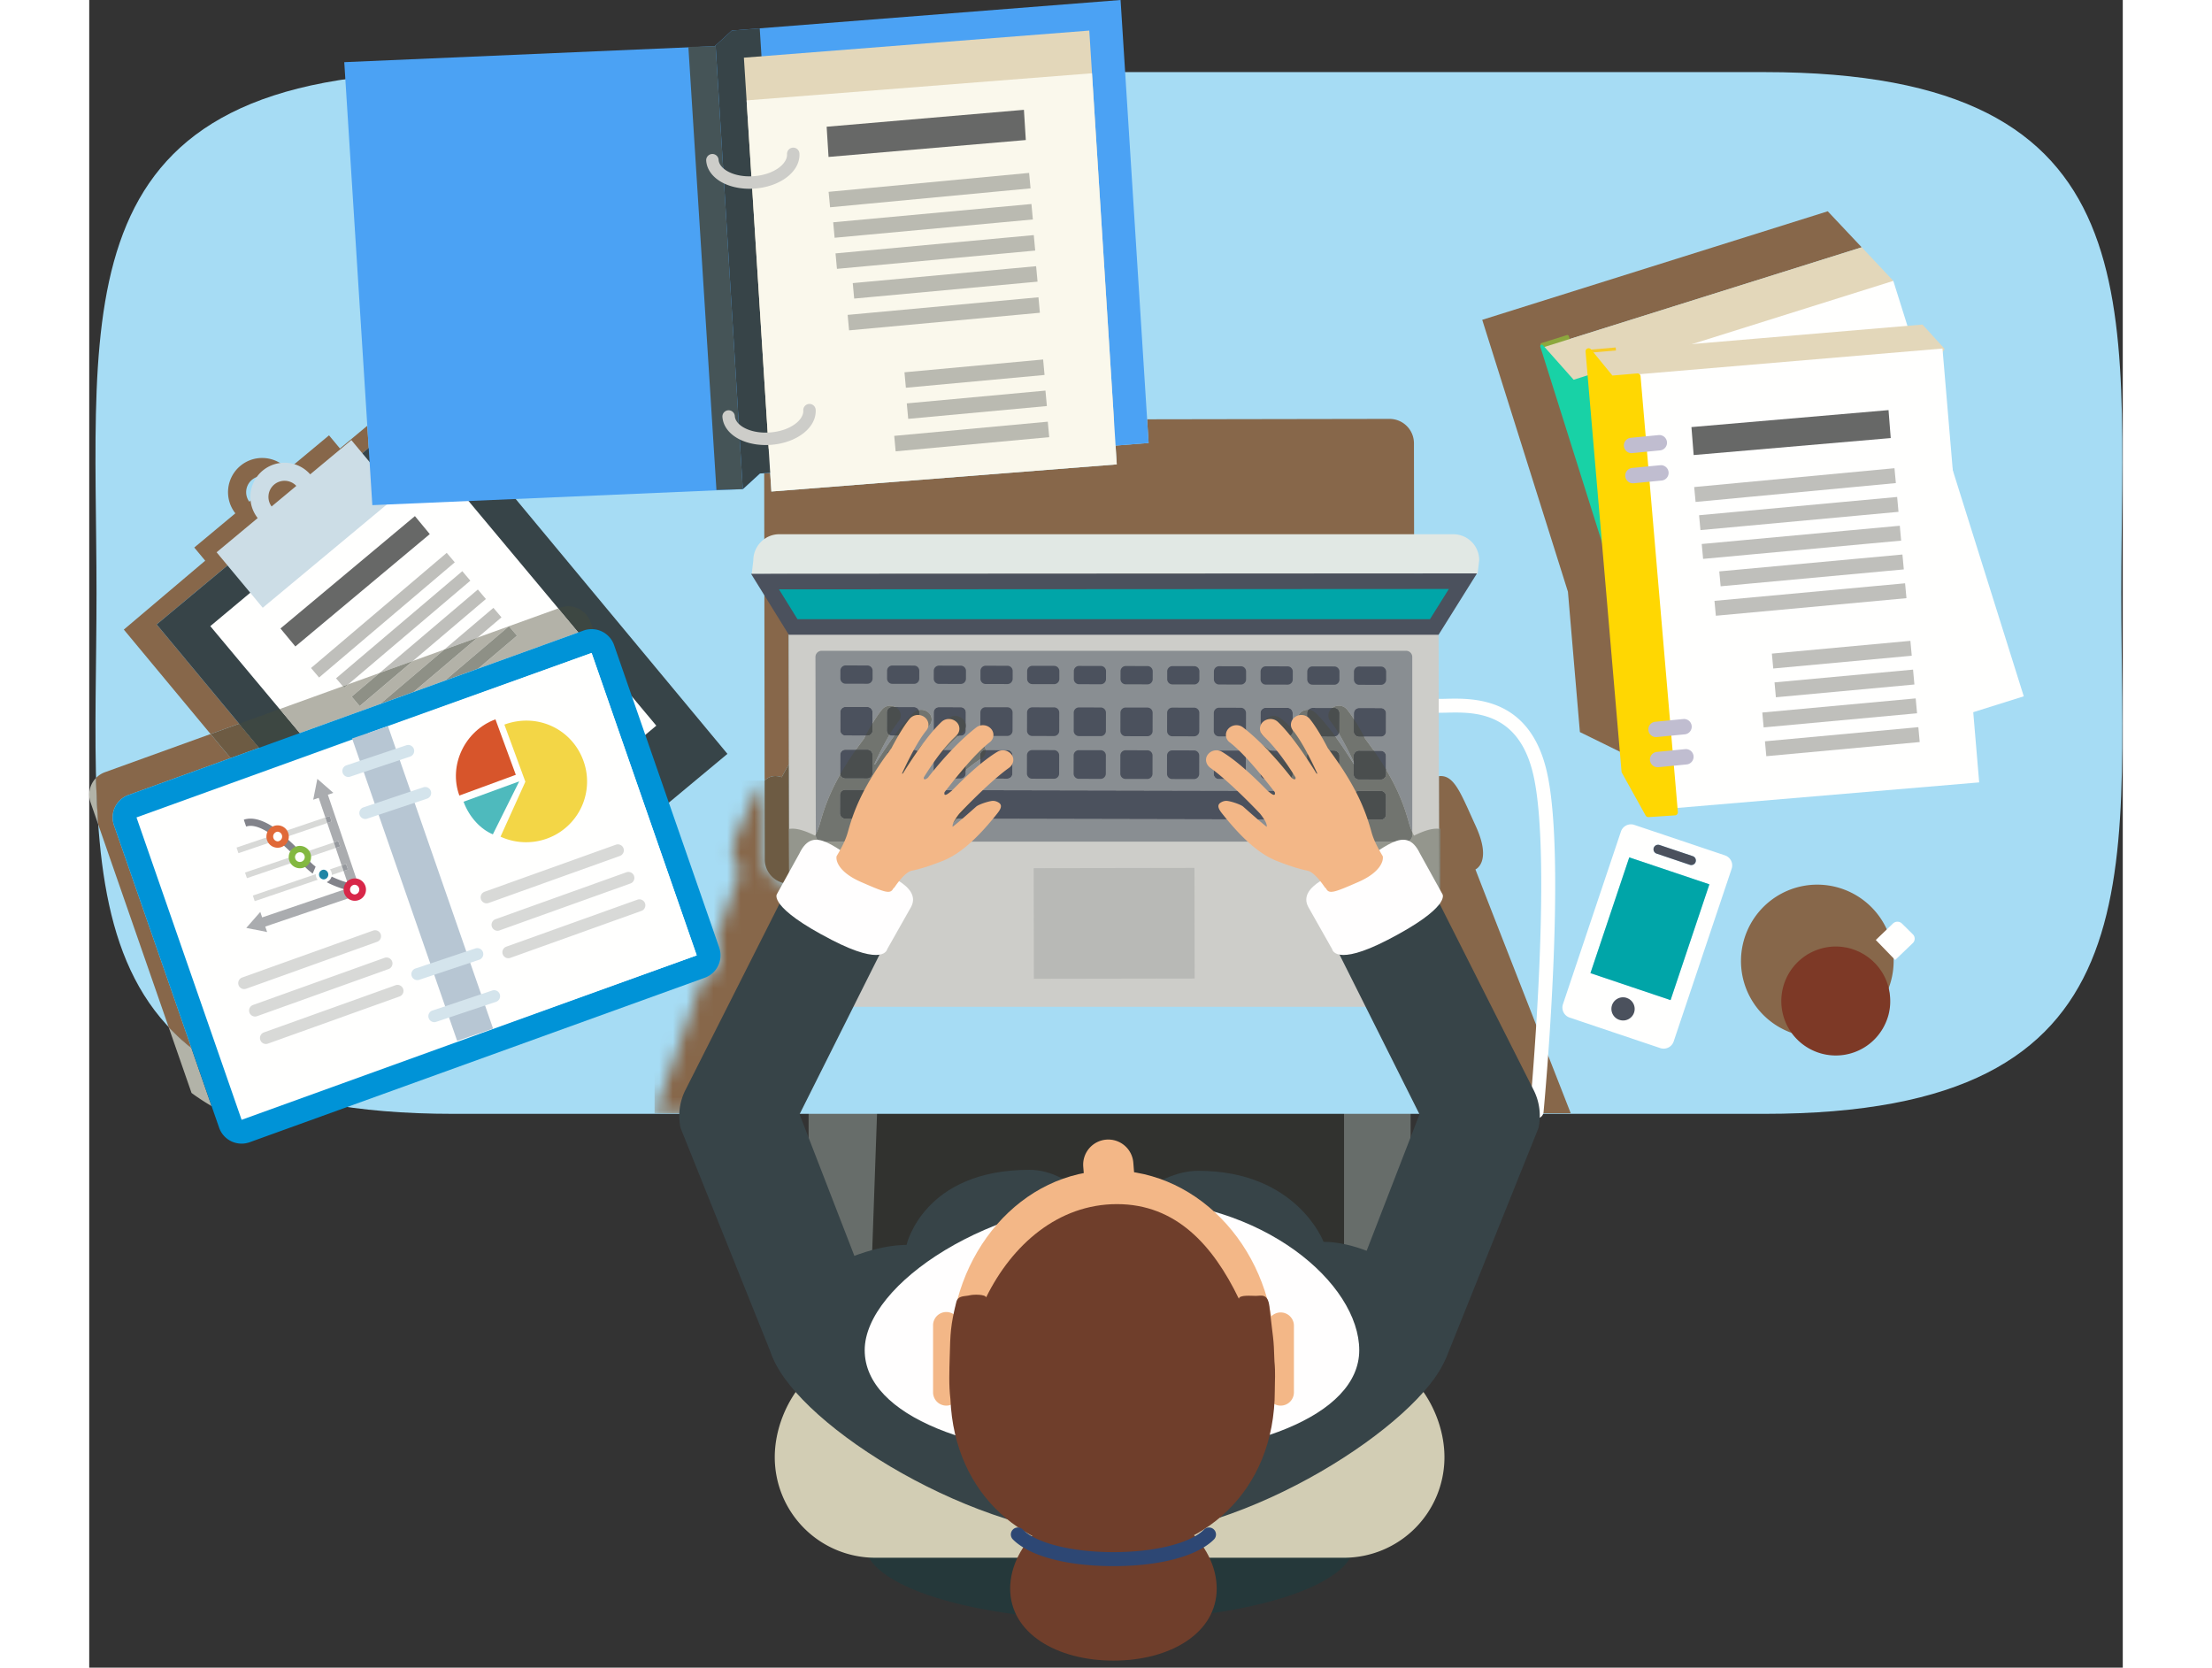 <svg xmlns="http://www.w3.org/2000/svg" xmlns:xlink="http://www.w3.org/1999/xlink" width="130" height="98" viewBox="0 0 150 123">
    <rect x="0" y="0" width="150" height="123" fill="#333333" stroke="none"/>
    <defs>
        <path id="a" d="M5.87 24.72c-2.032 0-4.209-.006-5.721-.006.554-1.421 2.092-5.819 3.523-9.926l.181-.065a1.758 1.758 0 0 0 1.063-2.23l-.222-.64c.886-2.545 1.599-4.588 1.801-5.12 0 0-1.246-.523-.024-3.195C7.231 1.876 7.693.712 8.267.177l.009 5.814a1.802 1.802 0 0 0 1.8 1.798h.004l.011 7.28a1.803 1.803 0 0 0 1.31 1.73c-1.032 3.266-2.189 6.78-2.689 7.915-.844.005-1.825.007-2.841.007z"/>
        <path id="c" d="M3.715.543A5.638 5.638 0 0 0 .581 7.865a5.639 5.639 0 0 0 7.323 3.134 5.638 5.638 0 0 0 3.134-7.322A5.64 5.64 0 0 0 3.715.543"/>
    </defs>
    <g fill="none" fill-rule="evenodd">
        <path fill="#676D6A" d="M97.468 75.807a5.797 5.797 0 0 0-5.797-5.797H58.86a5.797 5.797 0 0 0-5.796 5.797v17.145a5.797 5.797 0 0 0 5.796 5.797h32.812a5.797 5.797 0 0 0 5.797-5.797V75.807"/>
        <path fill="#31322F" d="M92.558 71.768v22.209l-26.367-.419 3.104-20.163 23.263-1.627"/>
        <path fill="#31322F" d="M71.148 72.36s1.776 22.828 1.395 22.701c-.38-.126-14.847-1.142-14.847-1.142l.76-21.558h12.692"/>
        <path fill="#A6DCF4" d="M123.562 82.153H26.867c-29.185 0-26.33-17.2-26.33-38.417 0-21.218-2.855-38.418 26.33-38.418h96.695c29.185 0 26.33 17.2 26.33 38.417 0 21.218 2.855 38.418-26.33 38.418"/>
        <g transform="translate(41.553 57.393)">
            <mask id="b" fill="#fff">
                <use xlink:href="#a"/>
            </mask>
            <path fill="#87674A" d="M.149 24.72H11.4V.178H.15z" mask="url(#b)"/>
        </g>
        <path fill="#87674A" d="M103.557 82.114c-1.017 0-1.997-.002-2.841-.007-.497-1.127-1.81-4.6-3.007-7.848h.069c.994-.002 1.8-.885 1.798-1.879l-.01-5.51.06-.019.01-5.714a1.766 1.766 0 0 0-.079-.01l-.006-3.88a1.31 1.31 0 0 1 .144-.008c1.032 0 1.511 1.354 2.58 3.692 1.223 2.672-.024 3.195-.024 3.195.577 1.513 5.963 15.25 7.028 17.981-1.513 0-3.69.007-5.722.007M49.82 57.57l-.032-22.67.441-.035.088 1.387 25.477-2-.088-1.387 2.438-.192-.11-1.747 17.878-.03h.003a1.8 1.8 0 0 1 1.8 1.797l.016 10.684h-.004l-44.329.075c-.994.002-1.8.81-1.798 1.804l.018 11.12c-.334.542-.533.947-.533.947a1.55 1.55 0 0 0-.48-.084c-.298 0-.55.113-.784.33"/>
        <path fill="#6D5B43" d="M51.63 65.182a1.802 1.802 0 0 1-1.8-1.798l-.01-5.814c.234-.218.487-.331.785-.331.148 0 .307.027.48.084 0 0 .199-.405.533-.947l.015 8.806h-.003"/>
        <path fill="#FFFFFE" d="M106.767 82.49l-.049-.001a.511.511 0 0 1-.461-.557c.017-.184 1.71-18.448.265-24.777-1.078-4.717-4.415-4.639-6.409-4.592-.237.005-.461.01-.654.006a.512.512 0 0 1 .025-1.023c.173.005.378 0 .606-.006 2-.047 6.165-.144 7.429 5.387 1.483 6.488-.172 24.343-.244 25.1a.512.512 0 0 1-.508.464"/>
        <path fill="#CDCDC9" d="M51.645 72.462c.001.993.81 1.799 1.803 1.797h44.33c.994-.002 1.8-.885 1.798-1.879l-.045-27.205a1.8 1.8 0 0 0-1.804-1.798l-44.329.075c-.994.002-1.8.81-1.798 1.804l.045 27.206"/>
        <path fill="#898E92" d="M89.041 62.078h-26.82c.56-.409 1.16-.96 1.816-1.689l23.232.05c.639.704 1.225 1.24 1.772 1.639m-35.446-.547l-.026-13.077c0-.25.203-.454.453-.454h43.114c.25 0 .454.205.454.454v12.908a4.782 4.782 0 0 1-.236-.646c-.297-1.072-.711-2.312-1.704-3.972l.002-.984a.384.384 0 0 0-.382-.383l-.508-.001a29.871 29.871 0 0 0-.62-.854l-.015-.02a16.409 16.409 0 0 0-.087-.167l1.233.002c.21 0 .383-.171.383-.381l.003-1.348a.384.384 0 0 0-.382-.384l-1.61-.003a.384.384 0 0 0-.383.382l-.001.425a8.209 8.209 0 0 0-.5-.697.776.776 0 0 0-.67-.277.808.808 0 0 0-.428.163l-1.461-.003h-.001a.382.382 0 0 0-.293.137.957.957 0 0 0-.102.001.803.803 0 0 0-.478.206.675.675 0 0 0-.014 1.004c.464.436.982 1.09 1.487 1.805h-.588a25.612 25.612 0 0 0-1.466-1.598l.002-1.176a.384.384 0 0 0-.382-.383l-1.61-.004a.384.384 0 0 0-.383.382l-.002 1.348c0 .21.171.383.382.384h.414c.328.287.685.646 1.05 1.042l-1.077-.002a9.364 9.364 0 0 0-.834-.584.797.797 0 0 0-.482-.113.788.788 0 0 0-.58.319.675.675 0 0 0-.13.429.378.378 0 0 0-.198-.056l-1.61-.003a.384.384 0 0 0-.383.381l-.003 1.348c0 .21.172.383.382.384l1.61.003c.21 0 .383-.172.383-.382l.003-1.247a.74.74 0 0 0 .154.126c.282.172.591.398.913.657v.467c-.001.21.17.382.38.383l.598.001c.3.277.6.566.89.854l-25.196-.053c.29-.287.59-.576.89-.85h.322c.21 0 .383-.171.384-.381v-.241c.377-.316.741-.593 1.07-.8l-.001 1.043c0 .21.17.383.381.383l1.61.004c.21 0 .383-.172.383-.382l.003-1.348a.384.384 0 0 0-.382-.383l-1.597-.004a.68.68 0 0 0-.127-.333.788.788 0 0 0-.646-.322.797.797 0 0 0-.417.116 9.07 9.07 0 0 0-.771.535l-1.092-.002c.37-.397.73-.756 1.059-1.037h.15c.21 0 .383-.172.383-.382l.003-1.348a.384.384 0 0 0-.382-.383l-1.61-.003a.384.384 0 0 0-.383.381l-.003 1.348c0 .028.003.056.01.082-.418.424-.848.904-1.265 1.394a.38.38 0 0 0-.2-.057h-.348c.49-.69.992-1.32 1.442-1.742a.675.675 0 0 0-.014-1.004.803.803 0 0 0-.728-.187.384.384 0 0 0-.345-.22l-1.368-.002a.815.815 0 0 0-.387-.097.776.776 0 0 0-.606.28 9.412 9.412 0 0 0-.703 1.02l.002-.824a.384.384 0 0 0-.382-.384l-1.609-.003a.384.384 0 0 0-.384.382L55.4 53.87c0 .21.171.383.382.383l1.481.003-.128.244-.016.02c-.2.267-.387.525-.562.774l-.778-.002a.383.383 0 0 0-.383.382l-.003 1.348c0 .028.003.055.009.08a14.884 14.884 0 0 0-1.495 3.613 5.123 5.123 0 0 1-.312.815m36.02-1.23c-.259-.204-.54-.44-.858-.718l.001-.747c.144.148.284.293.418.434.263.335.49.796.44 1.03m-27.97 0c-.05-.234.177-.695.44-1.03l.19-.2-.001.712c-.226.193-.434.366-.629.519m28.75-2.11c-.089 0-.261-.108-.452-.311a.133.133 0 0 0-.078-.04 39.98 39.98 0 0 0-1.103-1.09l.001-.803a42.418 42.418 0 0 1 1.174 1.414c.156.196.306.388.45.572.097.175.084.258.007.259m-29.528 0c-.077 0-.09-.084.007-.26.423-.543.91-1.151 1.409-1.735l-.002.763c-.306.294-.604.592-.885.88a.133.133 0 0 0-.078.04c-.19.203-.363.312-.451.312m-2.94-1.81a.048.048 0 0 1-.019-.004c.345-.748.73-1.52 1.116-2.174a.38.38 0 0 0 .201.057h.16c-.497.679-.982 1.418-1.404 2.097a.09.09 0 0 1-.054.023m35.35-.03a34.894 34.894 0 0 0-1.357-2.032.385.385 0 0 0 .258-.215c.378.627.756 1.374 1.098 2.107v.14"/>
        <path fill="#B8B9B6" d="M69.68 72.192l-.014-8.159 11.86-.02.013 8.159-11.86.02"/>
        <path fill="#4B515D" d="M55.4 53.87c0 .211.171.384.382.384l1.61.004c.21 0 .382-.172.382-.382l.003-1.348a.384.384 0 0 0-.382-.384l-1.609-.003a.384.384 0 0 0-.384.382L55.4 53.87M58.844 53.878c0 .21.171.383.381.383l1.61.004c.21 0 .383-.172.383-.382l.003-1.348a.384.384 0 0 0-.382-.383l-1.61-.004a.384.384 0 0 0-.383.382l-.002 1.348M62.287 53.885c0 .21.172.383.382.384l1.61.003c.21 0 .383-.171.383-.382l.003-1.348a.384.384 0 0 0-.382-.383l-1.61-.003a.384.384 0 0 0-.383.381l-.003 1.348M65.731 53.892c0 .21.171.383.382.384l1.61.003c.21 0 .382-.171.383-.382l.003-1.347a.384.384 0 0 0-.382-.384l-1.61-.003a.384.384 0 0 0-.383.382l-.003 1.347M69.175 53.9c0 .21.171.383.382.383l1.61.004c.21 0 .382-.172.383-.382l.002-1.348a.384.384 0 0 0-.382-.384l-1.609-.003a.384.384 0 0 0-.383.382l-.003 1.348M72.619 53.907c0 .21.171.383.381.383l1.61.004c.21 0 .383-.172.383-.382l.003-1.348a.384.384 0 0 0-.382-.383l-1.61-.004a.384.384 0 0 0-.383.382l-.002 1.348M76.062 53.914c0 .21.172.383.382.384l1.61.003c.21 0 .383-.171.383-.382l.003-1.348a.384.384 0 0 0-.382-.383l-1.61-.003a.384.384 0 0 0-.383.381l-.003 1.348M79.506 53.921c0 .21.172.384.382.384l1.61.003c.21 0 .382-.171.383-.382l.003-1.347a.384.384 0 0 0-.382-.384l-1.61-.003a.384.384 0 0 0-.383.382l-.003 1.347M82.95 53.929c0 .21.171.383.382.383l1.61.003c.21 0 .382-.17.383-.381l.002-1.348a.384.384 0 0 0-.381-.384l-1.61-.003a.384.384 0 0 0-.383.382l-.003 1.348M86.394 53.936c0 .21.171.383.382.384l1.609.003c.21 0 .383-.172.384-.382l.002-1.348a.384.384 0 0 0-.382-.383l-1.61-.004a.384.384 0 0 0-.383.382l-.002 1.348M89.837 53.943c0 .21.172.383.382.384l1.61.003c.21 0 .383-.171.383-.382l.003-1.348a.384.384 0 0 0-.382-.383l-1.61-.003a.384.384 0 0 0-.383.381l-.003 1.348M93.281 53.95c0 .21.172.383.382.384l1.61.003c.21 0 .383-.171.383-.381l.003-1.348a.384.384 0 0 0-.382-.384l-1.61-.003a.384.384 0 0 0-.383.382l-.003 1.348M55.393 57.023c0 .21.172.383.382.384l1.61.003c.21 0 .382-.171.383-.382l.003-1.348a.384.384 0 0 0-.382-.383l-1.61-.004a.383.383 0 0 0-.383.382l-.003 1.348M58.837 57.03c0 .21.171.383.382.384l1.61.003c.21 0 .382-.171.383-.382l.002-1.348a.384.384 0 0 0-.381-.383l-1.61-.003a.384.384 0 0 0-.383.381l-.003 1.348M62.28 57.038c0 .21.172.383.383.383l1.609.004c.21 0 .383-.172.384-.382l.002-1.348a.384.384 0 0 0-.382-.384l-1.61-.003a.383.383 0 0 0-.382.382l-.003 1.348M65.725 57.045c0 .21.17.383.381.383l1.61.004c.21 0 .383-.172.383-.382l.003-1.348a.384.384 0 0 0-.382-.383l-1.61-.004a.384.384 0 0 0-.383.382l-.002 1.348M69.168 57.052c0 .21.172.383.382.383l1.61.004c.21 0 .383-.171.383-.382l.003-1.348a.384.384 0 0 0-.382-.383l-1.61-.003a.384.384 0 0 0-.383.381l-.003 1.348M72.612 57.06c0 .21.171.382.382.383l1.61.003c.21 0 .382-.171.383-.382l.003-1.348a.384.384 0 0 0-.382-.383l-1.61-.003a.384.384 0 0 0-.383.381l-.003 1.348M76.056 57.067c0 .21.171.383.382.383l1.609.003c.21 0 .383-.17.384-.381l.002-1.348a.384.384 0 0 0-.382-.384l-1.609-.003a.384.384 0 0 0-.383.382l-.003 1.348M79.5 57.074c0 .21.17.383.381.383l1.61.004c.21 0 .383-.172.383-.382l.003-1.348a.384.384 0 0 0-.382-.383l-1.61-.004a.384.384 0 0 0-.383.382l-.002 1.348M82.943 57.081c0 .21.172.383.382.384l1.61.003c.21 0 .383-.171.383-.382l.003-1.348a.384.384 0 0 0-.382-.383l-1.61-.003a.384.384 0 0 0-.383.381l-.003 1.348M86.387 57.089c0 .21.171.382.382.383l1.61.003c.21 0 .382-.171.383-.382l.003-1.347a.384.384 0 0 0-.382-.384l-1.61-.003a.384.384 0 0 0-.383.382l-.003 1.348M89.83 57.096c0 .21.172.383.383.383l1.61.003c.21 0 .382-.17.383-.381l.002-1.348a.384.384 0 0 0-.381-.384l-1.61-.003a.384.384 0 0 0-.383.382l-.003 1.348M93.275 57.103c0 .21.171.383.382.383l1.609.004c.21 0 .383-.172.383-.382l.003-1.348a.384.384 0 0 0-.382-.383l-1.61-.004a.384.384 0 0 0-.383.382l-.002 1.348M55.387 59.989c0 .21.171.382.382.383l1.61.003c.21 0 .382-.171.383-.381l.003-1.348a.384.384 0 0 0-.382-.384l-1.61-.003a.384.384 0 0 0-.383.382l-.003 1.348M58.83 59.996c0 .21.172.383.383.383l1.609.004c.21 0 .383-.172.384-.382l.002-1.348a.384.384 0 0 0-.382-.383l-1.61-.004a.384.384 0 0 0-.382.382l-.003 1.348M89.825 60.061c0 .21.171.383.382.384l1.609.003c.21 0 .383-.171.383-.382l.003-1.348a.384.384 0 0 0-.382-.383l-1.61-.004a.384.384 0 0 0-.382.382l-.003 1.348M93.269 60.068c0 .21.17.383.381.384l1.61.003c.21 0 .383-.171.383-.382l.003-1.347a.384.384 0 0 0-.382-.384l-1.61-.003a.384.384 0 0 0-.383.382l-.002 1.347M55.408 50.044c0 .21.171.383.382.384l1.609.003c.21 0 .383-.171.384-.382v-.582a.384.384 0 0 0-.381-.384l-1.61-.003a.384.384 0 0 0-.383.382l-.001.582M58.852 50.051c0 .211.17.383.381.384l1.61.003c.21 0 .383-.171.383-.381l.002-.583a.384.384 0 0 0-.382-.383l-1.61-.004a.384.384 0 0 0-.383.382l-.001.582M62.295 50.059c0 .21.172.383.382.383l1.61.004c.21 0 .383-.172.383-.382l.001-.583a.384.384 0 0 0-.382-.383l-1.61-.004a.384.384 0 0 0-.382.382l-.002.583M65.74 50.066c-.001.21.17.383.38.383l1.61.004c.21 0 .383-.171.384-.382l.001-.583a.384.384 0 0 0-.382-.383l-1.61-.003a.384.384 0 0 0-.383.381v.583M69.183 50.073c0 .21.171.383.382.384l1.609.003c.21 0 .383-.171.384-.382v-.582a.384.384 0 0 0-.381-.384l-1.61-.003a.384.384 0 0 0-.383.382l-.001.582M72.627 50.08c0 .211.17.384.382.384l1.609.003c.21 0 .383-.17.383-.382l.002-.582a.384.384 0 0 0-.382-.383l-1.61-.004a.384.384 0 0 0-.383.382l-.001.582M76.07 50.088c0 .21.172.383.382.383l1.61.004c.21 0 .383-.172.383-.382l.001-.583a.384.384 0 0 0-.381-.383l-1.61-.003a.384.384 0 0 0-.383.381l-.002.583M79.514 50.095c0 .21.171.383.382.384l1.61.003c.21 0 .382-.171.383-.382l.001-.583a.384.384 0 0 0-.382-.383l-1.61-.003a.384.384 0 0 0-.383.381v.583M82.958 50.102c0 .21.171.383.382.384l1.61.003c.21 0 .382-.171.383-.382v-.582a.384.384 0 0 0-.381-.384l-1.61-.003a.384.384 0 0 0-.383.382l-.001.582M86.402 50.11c0 .21.171.383.382.383l1.609.003c.21 0 .383-.17.383-.381l.002-.583a.384.384 0 0 0-.382-.384l-1.61-.003a.384.384 0 0 0-.383.382l-.001.583M89.846 50.117c0 .21.17.383.381.383l1.61.004c.21 0 .383-.172.383-.382l.001-.583a.384.384 0 0 0-.381-.383l-1.61-.004a.384.384 0 0 0-.383.382l-.001.583M93.29 50.124c-.001.21.17.383.381.384l1.61.003c.21 0 .383-.171.383-.382l.001-.582a.384.384 0 0 0-.382-.384l-1.61-.003a.384.384 0 0 0-.382.382l-.002.582M62.275 60.003c0 .21.17.383.381.383l25.716.055c.21 0 .383-.172.384-.382l.003-1.348a.384.384 0 0 0-.382-.383l-25.716-.054a.384.384 0 0 0-.384.381l-.002 1.348"/>
        <path fill="#E1E8E4" d="M48.866 42.352l53.544-.029.118-1.012a1.91 1.91 0 0 0-1.914-1.908H50.892c-1.055.002-1.91.881-1.908 1.937l-.118 1.012"/>
        <path fill="#00A5A8" d="M51.923 46.242l-2.074-3.348 51.477-.027-2.11 3.375H51.923"/>
        <path fill="#4B515D" d="M102.362 42.292l-53.544.029 2.785 4.495h47.93l2.83-4.524zm-2.072 1.149l-1.392 2.227H52.242l-1.363-2.2 49.41-.027z"/>
        <path fill="#94968D" d="M57.398 68.654l-5.763-1.803-.009-5.714c.078-.011.157-.017.238-.017.501 0 1.065.214 1.68.515a6.41 6.41 0 0 0 .051-.104v.093c0 .25.205.454.455.454h8.17a5.89 5.89 0 0 1-1.275.723c-.792.316-1.612.599-2.36.747-.23.074-.478.286-.721.559.682.609 1.119 1.338.718 2.1l-1.184 2.447"/>
        <path fill="#71746F" d="M62.22 62.078h-8.17a.456.456 0 0 1-.455-.454v-.093c.124-.263.236-.539.312-.815.276-.993.652-2.13 1.495-3.612.037.172.19.302.373.303l1.61.003c.21 0 .382-.172.383-.382l.003-1.348a.384.384 0 0 0-.382-.383l-.832-.002c.175-.25.362-.507.562-.773l.016-.02.128-.245h.128c.21 0 .383-.171.383-.381l.001-.524c.234-.385.47-.733.703-1.02a.776.776 0 0 1 .672-.278c.11.01.22.04.321.095h-.241-.001a.384.384 0 0 0-.383.381l-.002 1.348c0 .137.072.257.18.326a24.752 24.752 0 0 0-1.116 2.174.048.048 0 0 0 .019.003.09.09 0 0 0 .054-.023c.422-.679.907-1.418 1.403-2.096l1.45.003h.002c.21 0 .382-.172.382-.382l.003-1.348a.38.38 0 0 0-.037-.164.821.821 0 0 1 .728.187.675.675 0 0 1 .014 1.004c-.45.423-.951 1.051-1.442 1.741l-1.26-.002h-.002a.384.384 0 0 0-.382.381l-.003 1.348c0 .21.171.383.382.384l1.61.003c.21 0 .382-.171.383-.382l.002-1.348a.383.383 0 0 0-.182-.326c.417-.49.847-.97 1.264-1.394.037.172.19.301.373.302l1.46.003c-.33.281-.69.64-1.059 1.037l-.403-.001a.383.383 0 0 0-.383.382l-.001.507a49.351 49.351 0 0 0-1.409 1.736c-.096.175-.084.259-.007.259.088 0 .26-.11.45-.312a.133.133 0 0 1 .079-.04c.281-.288.58-.586.885-.88v.078c0 .21.171.383.382.383l1.286.003c-.3.274-.6.563-.89.85h-.398-.001a.384.384 0 0 0-.383.381v.416l-.191.2c-.263.334-.49.795-.44 1.03.195-.153.403-.326.629-.52v.222c0 .21.17.383.381.383l1.38.003c-.655.73-1.255 1.28-1.815 1.689m-3.005-3.812a.384.384 0 0 0-.382.382l-.003 1.348c0 .21.171.383.382.383l1.609.004c.211 0 .383-.172.384-.382l.002-1.348a.384.384 0 0 0-.382-.383l-1.61-.004m-3.444-.007a.384.384 0 0 0-.382.382l-.003 1.348c0 .21.171.382.382.383l1.61.003c.21 0 .382-.171.383-.381l.003-1.348a.384.384 0 0 0-.382-.384l-1.61-.003m8.883-1.457l.002-1.107a.384.384 0 0 0-.382-.384h-.114a9.07 9.07 0 0 1 .771-.535.797.797 0 0 1 .482-.113.788.788 0 0 1 .58.319.68.68 0 0 1 .128.333h-.012-.001a.384.384 0 0 0-.383.382v.305c-.33.207-.694.484-1.071.8"/>
        <path fill="#4A4E4E" d="M57.392 54.258h-.129c.168-.316.34-.62.512-.906v.524c0 .21-.173.382-.383.382M60.836 54.265h-.001l-1.45-.003c.485-.664.982-1.27 1.444-1.704a.768.768 0 0 1 .355-.187.38.38 0 0 1 .037.164l-.003 1.348c0 .21-.172.382-.382.382m-1.812-.061a.383.383 0 0 1-.18-.326l.002-1.348c0-.21.173-.382.383-.382h.242c.027.015.053.031.079.05.34.237.41.683.158.995a8.522 8.522 0 0 0-.684 1.01M64.129 54.272l-1.46-.003a.384.384 0 0 1-.373-.302c.385-.392.757-.736 1.098-.998a.792.792 0 0 1 .55-.16.796.796 0 0 1 .53.257.673.673 0 0 1-.093 1 6.134 6.134 0 0 0-.252.206M57.385 57.41l-1.61-.003a.384.384 0 0 1-.373-.303c.314-.552.692-1.151 1.155-1.809l.832.002c.21 0 .382.173.382.383l-.003 1.348c0 .21-.173.382-.383.382M60.829 57.417l-1.61-.003a.384.384 0 0 1-.382-.384l.003-1.348c0-.21.172-.381.382-.381h.001l1.26.002a35.215 35.215 0 0 0-1.19 1.804c-.02.09.007.146.073.146.053 0 .132-.037.232-.124.426-.549.92-1.166 1.434-1.768.11.068.183.189.182.326l-.002 1.348c0 .21-.173.382-.383.382M63.95 57.424l-1.287-.003a.384.384 0 0 1-.382-.383v-.078a22.59 22.59 0 0 1 1.88-1.649h.115c.21 0 .383.173.382.384l-.002 1.107c-.232.194-.47.404-.707.622m-1.666-1.227v-.507c0-.21.173-.382.383-.382h.404c-.26.281-.525.582-.787.889M65.727 56.002v-.305c0-.21.173-.382.383-.382h.013a.684.684 0 0 1-.336.65l-.06.037M57.379 60.375l-1.61-.003a.384.384 0 0 1-.382-.383l.003-1.348c0-.21.172-.382.382-.382h.001l1.61.003c.21 0 .382.173.382.384l-.003 1.348c0 .21-.173.381-.383.381M60.823 60.383h-.001l-1.61-.004a.384.384 0 0 1-.381-.383l.003-1.348c0-.21.172-.382.382-.382l1.61.004c.21 0 .383.173.382.383l-.002 1.348c0 .21-.173.382-.383.382M64.037 60.39l-1.38-.004a.384.384 0 0 1-.382-.383v-.221c.322-.276.683-.595 1.104-.968.19-.168.974-.427 1.256-.427l.03.001a.81.81 0 0 1 .398.142c.34.236.011.62-.24.932-.271.337-.533.646-.786.927m-1.76-1.318v-.416c0-.21.173-.381.383-.381h.4c-.272.27-.536.539-.784.797"/>
        <path fill="#6D5B43" d="M99.566 66.87l-.009-5.743.079.01-.01 5.714-.06.019"/>
        <path fill="#94968D" d="M93.864 68.654l-1.183-2.446c-.402-.763.035-1.492.717-2.101-.243-.273-.491-.485-.72-.559-.75-.148-1.57-.43-2.36-.747a5.89 5.89 0 0 1-1.277-.723h8.095c.25 0 .454-.205.454-.454v-.262c.04.093.083.184.127.273.616-.3 1.18-.515 1.681-.515.054 0 .107.002.16.007l.008 5.743-5.702 1.784"/>
        <path fill="#71746F" d="M97.136 62.078H89.04c-.547-.4-1.133-.935-1.772-1.64l1.103.003h.001c.21 0 .382-.172.383-.382v-.476c.32.277.6.514.86.718.05-.235-.177-.696-.44-1.03-.134-.142-.274-.287-.418-.435v-.125a.384.384 0 0 0-.381-.383h-.121c-.29-.289-.59-.578-.89-.855l1.012.002h.001c.21 0 .382-.171.383-.382v-.342c.383.362.756.733 1.104 1.089.03.005.056.016.078.04.19.203.363.312.451.312.077 0 .09-.084-.007-.26a66.309 66.309 0 0 0-.45-.57c.07.072.167.117.275.117l1.61.003c.21 0 .382-.171.383-.381l.002-1.348a.384.384 0 0 0-.381-.384l-1.004-.002c-.505-.715-1.023-1.37-1.487-1.805a.675.675 0 0 1 .014-1.004.803.803 0 0 1 .58-.207.38.38 0 0 0-.09.244l-.003 1.348c0 .21.172.383.382.384l1.61.003a.38.38 0 0 0 .09-.01c.48.659.948 1.372 1.357 2.03l-.001.753c0 .21.171.383.382.383l1.609.004c.21 0 .383-.172.383-.382l.001-.364c.993 1.66 1.407 2.9 1.704 3.972.06.218.143.435.236.646v.262c0 .25-.205.454-.454.454m-3.482-3.74a.384.384 0 0 0-.383.383l-.002 1.347c0 .21.17.383.381.384l1.61.003c.21 0 .383-.171.383-.382l.003-1.347a.384.384 0 0 0-.382-.384l-1.61-.003m-3.444-.008a.384.384 0 0 0-.382.382l-.003 1.348c0 .21.171.383.382.384l1.609.003c.21 0 .383-.172.383-.382l.003-1.348a.384.384 0 0 0-.382-.383l-1.61-.004m-.317-1.026a42.418 42.418 0 0 0-1.129-1.358v-.201a.384.384 0 0 0-.381-.384h-.143a14.234 14.234 0 0 0-1.05-1.042l1.195.003c.21 0 .383-.172.384-.382v-.172c.478.472.98 1.028 1.466 1.597h-.018a.384.384 0 0 0-.383.382l-.003 1.348c0 .077.023.149.062.21m-3.505-.684a8.856 8.856 0 0 0-.913-.657.74.74 0 0 1-.154-.126v-.1a.383.383 0 0 0-.184-.328.675.675 0 0 1 .13-.43.788.788 0 0 1 .645-.321c.144 0 .289.037.417.116.264.161.544.36.834.584l-.39-.001a.384.384 0 0 0-.383.382l-.002.881m6.888-.41c-.342-.734-.72-1.48-1.098-2.108a.378.378 0 0 0 .034-.156l.003-1.348a.384.384 0 0 0-.382-.383h-.148a.797.797 0 0 1 .427-.163.776.776 0 0 1 .671.277c.166.205.333.44.5.697l-.002.923c0 .21.172.382.382.383h.377l.087.167.015.02c.222.296.428.58.62.855l-1.101-.003a.384.384 0 0 0-.384.382v.456"/>
        <path fill="#4A4E4E" d="M88.386 54.323h-.001l-1.195-.003a6.565 6.565 0 0 0-.309-.254.674.674 0 0 1-.092-1 .796.796 0 0 1 .595-.259c.172 0 .343.053.484.162.282.217.586.49.9.8v.172c0 .21-.172.382-.382.382M91.83 54.33h-.001l-1.61-.003a.384.384 0 0 1-.382-.384l.003-1.348a.38.38 0 0 1 .09-.244.783.783 0 0 1 .503.207c.475.446.987 1.075 1.487 1.761a.38.38 0 0 1-.09.011m.348-.226c-.21-.348-.42-.66-.624-.911a.678.678 0 0 1 .131-.976h.148c.21 0 .382.173.382.383l-.003 1.348a.378.378 0 0 1-.034.156M94.04 54.335l-.377-.001a.384.384 0 0 1-.382-.383l.002-.923c.256.394.51.84.757 1.307M85.32 55.84a.677.677 0 0 1-.183-.43c.11.068.184.19.184.328v.101M88.38 57.475h-.002l-1.012-.002c-.33-.305-.66-.594-.978-.85l.002-.882c0-.21.173-.382.382-.382h.391c.52.403 1.068.888 1.6 1.392l-.001.342c0 .21-.173.382-.383.382m.385-1.528c-.175-.201-.35-.397-.524-.585h.143c.21 0 .382.173.382.384v.201M91.823 57.482l-1.61-.003a.381.381 0 0 1-.275-.118l-.045-.056a.382.382 0 0 1-.062-.21l.003-1.347c0-.21.172-.382.382-.382h.019c.511.6 1.004 1.216 1.429 1.763.1.087.18.124.232.124.065 0 .092-.056.072-.146a35.512 35.512 0 0 0-1.145-1.74l1.004.002c.21.001.382.173.381.384l-.002 1.348c0 .21-.173.381-.383.381M95.267 57.49h-.001l-1.61-.004a.384.384 0 0 1-.381-.383l.001-.753a.153.153 0 0 0 .005.008.09.09 0 0 0 .054.023.048.048 0 0 0 .019-.003 27.227 27.227 0 0 0-.078-.167l.001-.456c0-.21.173-.382.383-.382l1.102.003c.34.486.633.94.888 1.368v.364c-.001.21-.173.382-.383.382M91.817 60.448h-.001l-1.61-.003a.384.384 0 0 1-.381-.384l.003-1.348c0-.21.172-.382.382-.382l1.61.004c.21 0 .383.173.382.383l-.003 1.348c0 .21-.172.382-.382.382M95.26 60.455l-1.61-.003a.384.384 0 0 1-.381-.384l.002-1.347c0-.21.173-.382.383-.382l1.61.003c.21 0 .383.173.382.384l-.003 1.347c0 .21-.172.382-.383.382M88.373 60.44l-1.104-.002c-.267-.295-.544-.62-.83-.976-.251-.313-.58-.696-.24-.932a.81.81 0 0 1 .428-.143c.282 0 1.066.26 1.256.427.323.286.611.541.874.77l-.001.475c0 .21-.173.382-.383.382m.385-1.605c-.162-.168-.33-.338-.502-.509h.12c.211.001.383.173.383.384v.125"/>
        <path fill="#25383A" d="M93.312 113.88c0 3.102-8.08 5.617-18.047 5.617s-18.047-2.515-18.047-5.616c0-3.102 8.08-5.616 18.047-5.616s18.047 2.514 18.047 5.616"/>
        <path fill="#374448" d="M55.33 63.944c-1.53 0-2.505-1.05-3.25.406L43.985 80.38a4.21 4.21 0 0 0-.362 2.826l6.791 16.906c1.072 2.162 2.75 3.703 5.02 3.2a4.21 4.21 0 0 0 3.2-5.019l-6.238-16.109 7.969-15.906c-1.458 1.744-1.051-.814-3.12-1.872a4.191 4.191 0 0 0-1.914-.463M95.19 63.944c1.53 0 2.504-1.05 3.25.406l8.096 16.031a4.21 4.21 0 0 1 .362 2.826l-6.792 16.906c-1.391 2.758-2.749 3.703-5.019 3.2a4.21 4.21 0 0 1-3.2-5.019l6.238-16.109-7.969-15.906c1.458 1.744 1.05-.814 3.12-1.872a4.19 4.19 0 0 1 1.913-.463"/>
        <path fill="#D2CDB4" d="M92.704 100.07c-2.296.592-9.08 2.065-17.439 2.065-8.358 0-15.142-1.473-17.438-2.065-3.897-1.004-7.26 3.364-7.26 7.408a7.415 7.415 0 0 0 7.414 7.415H92.55a7.415 7.415 0 0 0 7.415-7.415c0-4.043-3.363-8.412-7.26-7.408"/>
        <path fill="#374448" d="M91.048 91.592s-1.974-5.238-9.233-5.238c-2.863 0-4.974 2.496-6.443 2.474-1.51-.023-3.257-2.546-6.024-2.546-7.827 0-9.061 5.537-9.061 5.537-4.12 0-11.606 3.98-9.874 8.294 2.065 5.14 15.062 13.257 25.045 13.257 9.983 0 22.727-8.419 24.58-13.147 1.697-4.328-4.87-8.631-8.99-8.631"/>
        <path fill="#FFFEFE" d="M93.68 99.585c0-4.864-7.006-11.107-17.079-11.107s-19.4 6.245-19.4 11.108 8.167 7.897 18.24 7.896c10.072 0 18.239-3.034 18.239-7.897"/>
        <path fill="#F3B787" d="M75.479 91.71a1.852 1.852 0 0 1-1.845-1.706l-.312-3.958a1.852 1.852 0 0 1 3.693-.291l.312 3.957a1.852 1.852 0 0 1-1.848 1.998M87.884 103.673a.977.977 0 0 1-.977-.977v-4.918a.977.977 0 1 1 1.954 0v4.918c0 .54-.437.977-.977.977M63.222 103.673a.977.977 0 0 1-.977-.977v-4.918a.977.977 0 1 1 1.953 0v4.918c0 .54-.437.977-.976.977"/>
        <path fill="#F3B787" d="M87.45 99.866c0-7.472-5.455-13.54-12.065-13.54-6.611 0-11.874 6.068-11.874 13.54 0 7.472 5.359 12.133 11.97 12.133 6.61 0 11.97-4.661 11.97-12.133"/>
        <path fill="#6F3E2B" d="M84.8 95.79c.037-.301.927-.21 1.263-.21.37 0 .88-.226.993.795.278 2.504.312 2.164.369 4.028.085.88.026 1.41.026 2.164 0 7.472-5.36 12.133-11.97 12.133-6.427 0-11.669-4.406-11.957-11.515-.126-1.036-.078-2.095-.05-3.153.042-1.657.057-2.282.483-3.988.128-.516.612-.411 1.002-.51.26-.066 1.154-.08 1.198.158 1.918-3.906 5.334-6.881 9.652-6.881 4.354 0 7.083 3.023 8.99 6.978"/>
        <path fill="#6F3E2B" d="M83.166 117.166c0-3.271-3.411-6.533-7.618-6.532-4.208 0-7.618 3.264-7.618 6.536 0 3.27 3.412 5.311 7.619 5.31 4.207 0 7.618-2.042 7.617-5.314"/>
        <path fill="#87674A" d="M8.952 54.14l-6.4-7.704 6.003-5.082-.807-.97 3.031-2.524a2.524 2.524 0 0 1 .369-3.5 2.507 2.507 0 0 1 1.608-.581c.701 0 1.398.292 1.897.856l3.034-2.526.808.971 2.016-1.678.104 1.634-15.641 13.02 6.084 7.322-2.106.761m3.807-19.027a1.19 1.19 0 0 0-.953 1.893l1.822-1.517a1.196 1.196 0 0 0-.87-.376"/>
        <path fill="#374448" d="M26.876 72.416l20.2-16.814-21.903-26.36-20.2 16.814 21.903 26.36"/>
        <path fill="#FFFFFE" d="M8.93 46.181l17.142 20.51 15.757-13.169-17.143-20.51L8.93 46.182"/>
        <path fill="#676867" d="M19.066 42.21l4.958-4.144 1.096 1.327-9.916 8.288-1.097-1.327 4.959-4.144"/>
        <path fill="#BFBFBB" d="M16.954 49.97l-.594-.7 10.01-8.495.594.7-10.01 8.495M18.705 50.615l-.498-.586 9.312-7.901.593.7-9.005 7.642-.402.145M21.411 49.637l7.255-6.157.594.7-5.378 4.564-2.47.893M26.187 47.911l3.627-3.078.594.7-1.751 1.486-2.47.892M30.962 46.185"/>
        <path fill="#CCDDE6" d="M15.276 35.838l-1.824 1.517a1.19 1.19 0 0 1 .196-1.62 1.192 1.192 0 0 1 1.628.103zm-5.881 4.896l3.404 4.092 9.943-8.274-3.408-4.093-3.034 2.526a2.523 2.523 0 0 0-3.505-.275 2.524 2.524 0 0 0-.369 3.5l-3.031 2.524z"/>
        <path fill="#FFFEFE" d="M58.86 70.01l1.764-3.121c.833-1.584-2.194-2.53-3.286-3.05-2.277-1.085-3.87-3.153-4.958-.88l-1.66 2.998s-.644.946 4.046 3.366c3.879 2.002 4.093.687 4.093.687"/>
        <path fill="#4BA2F4" d="M18.813 4.585l27.329-1.18L47.4 2.251 76.075 0l2.069 32.673-28.674 2.251-1.261 1.155-27.327 1.18-2.07-32.674"/>
        <path fill="#374448" d="M48.21 36.079l1.26-1.155 2.056-.161L49.457 2.09l-2.057.16-1.195 1.097 2.004 32.732"/>
        <path fill="#455457" d="M46.205 3.347l-.063.058-1.947.06 2.07 32.673 1.944-.06-2.004-32.73"/>
        <path fill="#E3D7BA" d="M48.29 4.254l25.477-2 1.827 28.848-25.476 2L48.29 4.253"/>
        <path fill="#FAF8EC" d="M48.49 7.404l25.476-2 1.828 28.848-25.477 2L48.49 7.404"/>
        <path fill="#CDCDC9" d="M48.696 13.923c-.998 0-1.916-.291-2.511-.808-.412-.357-.646-.8-.676-1.279a.458.458 0 0 1 .914-.058c.015.233.137.45.362.645.487.423 1.348.641 2.246.57 1.515-.118 2.485-.936 2.442-1.625a.458.458 0 0 1 .914-.058c.083 1.305-1.36 2.446-3.284 2.597-.137.01-.273.016-.407.016M49.893 32.825c-.998 0-1.916-.291-2.511-.808-.412-.357-.646-.8-.676-1.279a.458.458 0 0 1 .914-.057c.015.232.137.449.362.644.487.423 1.348.641 2.246.57 1.515-.118 2.486-.936 2.442-1.625a.458.458 0 0 1 .914-.058c.083 1.305-1.36 2.446-3.284 2.597-.137.01-.273.016-.407.016"/>
        <path fill="#676867" d="M68.946 8.1l.139 2.228-14.551 1.247-.14-2.228L68.946 8.1"/>
        <path fill="#BABAB1" d="M54.647 15.289l-.108-1.14 14.789-1.396.107 1.14-14.788 1.396M54.982 17.536l-.105-1.142L69.5 15.047l.105 1.14-14.624 1.349M55.154 19.83l-.105-1.142 14.624-1.348.105 1.141-14.624 1.348M56.425 22.022l-.105-1.141 13.525-1.247.106 1.14-13.526 1.248M56.048 24.366l-.105-1.141 14.075-1.298.105 1.142-14.075 1.297M60.239 28.599l-.105-1.141 10.228-.943.105 1.141-10.228.943M60.411 30.893l-.105-1.141 10.228-.943.105 1.14-10.228.944M59.484 33.288l-.105-1.141 11.327-1.045.106 1.141-11.328 1.045"/>
        <path fill="#87674A" d="M127.476 76.512a5.642 5.642 0 0 1-5.235-3.538 5.638 5.638 0 0 1 3.133-7.323 5.601 5.601 0 0 1 2.087-.403 5.642 5.642 0 0 1 5.236 3.538 5.638 5.638 0 0 1-3.134 7.322 5.602 5.602 0 0 1-2.087.404"/>
        <path fill="#FFFFFE" d="M133.212 70.805l1.299-1.246a.45.45 0 0 0 .005-.647l-.802-.793a.48.48 0 0 0-.664-.006l-1.267 1.216 1.429 1.476"/>
        <g transform="translate(123.02 68.059)">
            <mask id="d" fill="#fff">
                <use xlink:href="#c"/>
            </mask>
            <path d="M3.715.543A5.638 5.638 0 0 0 .581 7.865a5.639 5.639 0 0 0 7.323 3.134 5.638 5.638 0 0 0 3.134-7.322A5.64 5.64 0 0 0 3.715.543" mask="url(#d)"/>
        </g>
        <path fill="#7D3926" d="M129.414 69.855l.02.003c.133.02.266.045.399.08.105.026.206.06.306.095l.039.012c.098.035.194.076.288.118.026.011.052.02.078.033.084.04.163.083.243.128.037.02.074.039.11.06.067.04.13.084.194.128.047.032.095.063.141.097.05.037.096.076.144.115.056.047.113.093.167.142l.099.097c.062.061.124.122.182.188.023.025.043.052.065.077.063.075.126.15.185.231l.035.052c.057.081.115.163.168.25.206.344.353.707.448 1.078l.006.02c.02.078.032.158.047.237.01.053.022.104.03.158.006.043.008.086.013.13.054.472.028.961-.097 1.449-.061.235-.144.46-.242.673l-.024.05c-.047.1-.098.197-.153.292l-.02.035-.01.02-.007.007a3.991 3.991 0 0 1-1.369 1.367 4.025 4.025 0 0 1-5.516-1.378 4.024 4.024 0 0 1 .55-4.85c.032-.033.064-.067.098-.1.049-.047.1-.094.152-.14.027-.024.056-.047.084-.07.094-.078.192-.152.294-.222.035-.024.07-.048.107-.071.031-.02.06-.043.093-.063l.084-.045.123-.065a4.049 4.049 0 0 1 1.665-.457l.026-.001c.25-.011.501.003.755.04"/>
        <path fill="#2D4774" d="M75.546 115.512c-3.416 0-6.187-.736-7.414-1.97a.516.516 0 1 1 .733-.728c1.006 1.012 3.628 1.665 6.681 1.665h.003c3.052 0 5.675-.654 6.682-1.665a.516.516 0 1 1 .732.729c-1.227 1.233-4 1.969-7.414 1.97h-.003"/>
        <path fill="#F3B787" d="M67.829 56.646c-1.04.74-2.546 2.201-3.65 3.364-.263.334-.541.737-.49.972.472-.372 1.016-.853 1.733-1.487.196-.174 1.031-.446 1.285-.426a.81.81 0 0 1 .398.142c.34.236.012.619-.24.932-1.532 1.907-2.772 2.897-3.878 3.339-.791.316-1.611.599-2.36.747-.401.13-.862.68-1.246 1.243a.18.18 0 0 0-.076.07c-.227.415-.568.302-2.383-.493-1.573-.688-1.868-1.517-1.795-1.898.278-.467.645-1.112.823-1.754.416-1.503 1.064-3.338 3.212-6.195l.015-.02c.432-.833.895-1.615 1.344-2.17a.808.808 0 0 1 1.072-.134c.339.238.41.684.157.996-.6.74-1.25 1.992-1.8 3.185.023.009.048 0 .073-.02.837-1.344 1.915-2.923 2.848-3.8a.791.791 0 0 1 .605-.206.803.803 0 0 1 .479.205.675.675 0 0 1 .013 1.005c-.832.782-1.613 1.815-2.405 3.09-.036.165.08.216.304.023 1.092-1.407 2.407-2.812 3.57-3.707a.797.797 0 0 1 .549-.158.795.795 0 0 1 .53.256.673.673 0 0 1-.093 1c-1.03.793-2.292 2.342-3.333 3.682-.103.489.492-.088.521-.093 1.102-1.128 2.288-2.222 3.364-2.88a.801.801 0 0 1 .483-.113.788.788 0 0 1 .58.32c.236.328.127.744-.21.983"/>
        <path fill="#FFFEFE" d="M91.683 70.01l-1.765-3.121c-.833-1.584 2.194-2.53 3.286-3.05 2.276-1.085 3.87-3.153 4.958-.88l1.66 2.998s.644.946-4.046 3.366c-3.879 2.002-4.093.687-4.093.687"/>
        <path fill="#B2B3A8" d="M9.026 81.579a15.98 15.98 0 0 1-1.48-.968l-1.69-4.861c.51.544 1.07 1.06 1.68 1.54l1.49 4.289M.664 60.812l-.566-1.628a1.758 1.758 0 0 1 .404-1.807c.032 1.173.083 2.32.162 3.435"/>
        <path fill="#87674A" d="M7.536 77.29a15.317 15.317 0 0 1-1.68-1.54L.664 60.812a77.625 77.625 0 0 1-.162-3.435c.18-.183.402-.33.659-.423l7.79-2.815 1.475 1.774-7.537 2.724a1.758 1.758 0 0 0-1.063 2.23l5.71 16.424"/>
        <path fill="#6D5B43" d="M10.426 55.913L8.952 54.14l2.106-.761 1.474 1.775-2.106.76"/>
        <path fill="#3D4742" d="M12.532 55.153l-1.474-1.775 2.985-1.079 1.48 1.772-2.991 1.082m23.548-8.51l-1.481-1.771.131-.048a1.762 1.762 0 0 1 1.354.066c.424.203.75.566.904 1.01l.176.505a1.757 1.757 0 0 0-.705.101l-.38.138"/>
        <path fill="#B3B2A8" d="M15.524 54.071L14.043 52.3l4.662-1.684.096.114.306-.26 2.304-.832-2.056 1.745.594.7 3.933-3.338 2.305-.833-4.736 4.019-5.927 2.141m8.397-3.034l4.736-4.018 2.305-.833-4.736 4.018-2.305.833m4.776-1.725l2.859-2.427-.594-.7 3.637-1.313 1.48 1.772-7.382 2.668"/>
        <path fill="#8E9086" d="M18.801 50.729l-.096-.114.402-.145-.306.259M19.949 52.081l-.594-.7 2.056-1.744 2.47-.893-3.932 3.337M21.451 51.93l4.736-4.019 2.47-.892-4.736 4.018-2.47.893M26.226 50.204l4.736-4.019.594.7-2.86 2.427-2.47.892"/>
        <path fill="#F3B787" d="M82.713 56.646c1.04.74 2.546 2.201 3.65 3.364.263.334.54.737.49.972-.472-.372-1.016-.853-1.733-1.487-.196-.174-1.031-.446-1.285-.426a.81.81 0 0 0-.398.142c-.34.236-.012.619.24.932 1.532 1.907 2.771 2.897 3.878 3.339.791.316 1.611.599 2.36.747.401.13.862.68 1.246 1.243.034.018.06.04.076.07.227.415.568.302 2.383-.493 1.572-.688 1.867-1.517 1.795-1.898-.278-.467-.645-1.112-.823-1.754-.416-1.503-1.065-3.338-3.212-6.195l-.016-.02c-.432-.833-.894-1.615-1.343-2.17a.81.81 0 0 0-1.072-.134c-.34.238-.41.684-.157.996.599.74 1.25 1.992 1.8 3.185-.023.009-.048 0-.073-.02-.837-1.344-1.915-2.923-2.848-3.8a.791.791 0 0 0-.605-.206.803.803 0 0 0-.479.205.674.674 0 0 0-.013 1.005c.832.782 1.613 1.815 2.405 3.09.036.165-.081.216-.305.023-1.092-1.407-2.406-2.812-3.568-3.707a.798.798 0 0 0-.55-.158.796.796 0 0 0-.53.256.673.673 0 0 0 .093 1c1.03.793 2.292 2.342 3.333 3.682.102.489-.492-.088-.522-.093-1.101-1.128-2.287-2.222-3.364-2.88a.801.801 0 0 0-.482-.113.789.789 0 0 0-.58.32c-.236.328-.127.744.209.983"/>
        <path fill="#0093D7" d="M2.89 58.637l33.569-12.13a1.757 1.757 0 0 1 2.257 1.076l7.753 22.303a1.758 1.758 0 0 1-1.063 2.23l-33.57 12.13A1.757 1.757 0 0 1 9.58 83.17L1.826 60.867a1.758 1.758 0 0 1 1.063-2.23"/>
        <path fill="#FFFFFE" d="M3.487 60.29l7.753 22.303 33.57-12.13-7.754-22.303-33.57 12.13"/>
        <path fill="#D8D9D7" d="M11.427 72.951a.44.44 0 0 1-.148-.853l9.684-3.47a.44.44 0 0 1 .296.827l-9.683 3.47a.442.442 0 0 1-.149.026M12.23 74.975a.44.44 0 0 1-.149-.853l9.684-3.47a.44.44 0 1 1 .296.828l-9.683 3.47a.442.442 0 0 1-.149.025M13.031 77a.44.44 0 0 1-.148-.853l9.684-3.47a.44.44 0 1 1 .296.827l-9.684 3.47a.436.436 0 0 1-.148.026M12.207 66.465l-.14-.413 6.55-2.225.14.413-6.55 2.225M11.632 64.77l-.14-.414 6.55-2.224.14.413-6.55 2.225M11.006 62.927l-.14-.413 6.55-2.225.14.414-6.55 2.224"/>
        <path fill="#82838A" d="M11.403 60.457c.639-.217 1.383.034 2.136.512l-.35.413c-.665-.416-1.205-.557-1.614-.418l-.172-.507M14.815 62.798a15.615 15.615 0 0 0-.629-.58l.304-.452c.255.22.506.454.748.692l-.423.34M16.485 64.432a4.554 4.554 0 0 1-.634-.562l.395-.362c.128.14.282.279.453.413l-.214.51M18.8 65.584a7.485 7.485 0 0 1-1.285-.517l.359-.419c.382.186.782.34 1.166.446l-.24.49"/>
        <path fill="#AAACAF" d="M13.122 68.744l-1.537-.306 1.033-1.178.137.404 6.424-2.182-.421-1.242.326-.11-.14-.414-.327.111-.435-1.282.327-.11-.14-.414-.327.111-.486-1.43.327-.11-.14-.414-.327.111-.49-1.443-.404.137.305-1.537 1.179 1.033-.404.137 2.483 7.313-7.1 2.411.137.404"/>
        <path fill="#96999E" d="M18.758 64.24l-.14-.413.326-.111.14.413-.326.111M18.182 62.545l-.14-.413.326-.111.14.413-.326.111M17.556 60.703l-.14-.414.327-.11.14.413-.327.11"/>
        <path fill="#FFFFFE" d="M19.59 66.204a.59.59 0 1 1 0-1.181.59.59 0 0 1 0 1.181"/>
        <path fill="#D82749" d="M19.59 64.79a.818.818 0 0 0-.739.46.824.824 0 1 0 .739-.46zm0 .467a.358.358 0 0 1 0 .714.358.358 0 0 1-.115-.695.354.354 0 0 1 .114-.02z"/>
        <path fill="#FFFFFE" d="M13.9 62.29a.59.59 0 1 1-.001-1.18.59.59 0 0 1 0 1.18"/>
        <path fill="#E06938" d="M13.899 60.875a.825.825 0 1 0 .266 1.605.825.825 0 0 0-.266-1.605zm0 .467a.358.358 0 0 1 0 .714.358.358 0 0 1 0-.714z"/>
        <path fill="#FFFFFE" d="M17.304 65.095a.59.59 0 1 1 0-1.182.59.59 0 0 1 0 1.182"/>
        <path fill="#1F85A5" d="M17.303 63.68a.825.825 0 1 0 0 0zm0 .467a.358.358 0 0 1 0 .714.358.358 0 0 1-.115-.695.354.354 0 0 1 .115-.02z"/>
        <path fill="#FFFFFE" d="M15.546 63.805a.59.59 0 1 1 0-1.181.59.59 0 0 1 0 1.181"/>
        <path fill="#83B841" d="M15.545 62.39a.825.825 0 1 0 .265 1.605.825.825 0 0 0-.265-1.604zm0 .468a.358.358 0 0 1 .115.695.358.358 0 1 1-.115-.695z"/>
        <path fill="#FFFFFE" d="M20.573 54.072l7.753 22.303 16.483-5.912-7.753-22.303-16.483 5.912"/>
        <path fill="#F3D646" d="M30.623 53.443c2.424-.89 4.965.316 5.82 2.643a4.472 4.472 0 0 1-2.647 5.753 4.537 4.537 0 0 1-3.457-.13l1.832-4.053-1.548-4.213"/>
        <path fill="#D7552B" d="M29.964 53.056l1.503 4.09-4.165 1.53c-.824-2.243.42-4.796 2.662-5.62"/>
        <path fill="#4EBABD" d="M31.717 57.63l-1.944 3.908c-.876-.362-1.735-1.242-2.162-2.406l4.106-1.502"/>
        <path fill="#B7C6D3" d="M19.388 54.466L27.14 76.77l2.651-.905-7.753-22.303-2.651.905"/>
        <path fill="#D4E4EC" d="M19.109 57.305a.44.44 0 0 1-.14-.856l4.436-1.485a.44.44 0 0 1 .279.834l-4.436 1.485a.434.434 0 0 1-.14.022M20.36 60.405a.44.44 0 0 1-.139-.856l4.436-1.485a.44.44 0 0 1 .279.834L20.5 60.382a.437.437 0 0 1-.14.023M24.2 72.29a.44.44 0 0 1-.14-.856l4.436-1.485a.44.44 0 0 1 .28.834l-4.436 1.484a.44.44 0 0 1-.14.023M25.452 75.39a.44.44 0 0 1-.14-.856l4.436-1.485a.44.44 0 0 1 .28.833l-4.436 1.485a.443.443 0 0 1-.14.023"/>
        <path fill="#D8D9D7" d="M29.312 66.626a.44.44 0 0 1-.149-.854l9.684-3.47a.441.441 0 0 1 .562.266.44.44 0 0 1-.265.562L29.46 66.6a.441.441 0 0 1-.148.026M30.113 68.65a.44.44 0 0 1-.148-.853l9.684-3.47a.44.44 0 0 1 .296.827l-9.684 3.47a.44.44 0 0 1-.148.026M30.915 70.675a.44.44 0 0 1-.148-.854l9.684-3.47a.44.44 0 0 1 .296.828l-9.684 3.47a.44.44 0 0 1-.148.026"/>
        <path fill="#87674A" d="M113.14 55.558l-3.184-1.563-.882-10.35-6.322-20.056 25.487-8.006 2.503 2.657-23.534 7.391 4.655 14.822 1.277 15.105"/>
        <path fill="#8CA73D" d="M118.829 55.647c-.015.027-.041.05-.068.055l-1.878.553a.113.113 0 0 1-.14-.075l-9.688-30.734a.113.113 0 0 1 .074-.143l1.867-.588a.113.113 0 0 1 .142.074l9.699 30.77c.009.03.006.061-.008.088"/>
        <path fill="#E3D7BA" d="M107.208 25.631l9.623 30.64 2.327 2.479 13.916-38.033-2.327-2.478-23.539 7.392"/>
        <path fill="#FFFFFE" d="M109.536 28.11l9.622 30.64 23.539-7.393-9.623-30.64-23.538 7.393"/>
        <path fill="#676867" d="M122.613 28.351l7.407-2.326.608 1.977-14.813 4.652-.609-1.977 7.407-2.326"/>
        <path fill="#18D2A6" d="M121.216 57.75a.102.102 0 0 1-.067.055l-2.095.62-.008.001-.018.002h-.023l-.018-.005-.022-.009-.028-.022-.002-.002-2.394-2.693-.023-.041-9.483-30.085a.113.113 0 0 1 .053-.133l.021-.01a.113.113 0 0 1 .12.033l2.264 2.547 2.061-.65a.113.113 0 0 1 .143.075l9.527 30.23c.01.028.007.06-.008.086"/>
        <path fill="#F7CB27" d="M110.647 25.794l1.95-.167 2.656 31.014-1.953.13-2.653-30.977"/>
        <path fill="#E3D7BA" d="M110.642 26.018l2.61 30.87 1.732 2.927 21.877-34.08-1.634-1.797-12.293 1.04-12.292 1.04"/>
        <path fill="#FFFFFE" d="M112.117 27.785l2.707 32.001 12.292-1.04 12.292-1.04-2.707-32-12.292 1.04-12.292 1.04"/>
        <path fill="#676867" d="M132.722 30.248l.162 2.062-14.537 1.253-.163-2.063 14.538-1.252"/>
        <path fill="#BFBFBB" d="M118.49 37.021l-.104-1.098 14.774-1.39.103 1.097-14.774 1.391M118.848 39.098l-.101-1.097 14.61-1.347.1 1.098-14.61 1.346M119.044 41.221l-.102-1.098 14.61-1.346.101 1.098-14.61 1.346M120.337 43.242l-.101-1.098 13.511-1.245.102 1.098-13.512 1.245M119.984 45.415l-.102-1.098 14.06-1.296.102 1.098-14.06 1.296M124.218 49.306l-.102-1.098 10.218-.942.101 1.098-10.217.942M124.413 51.428l-.101-1.098 10.218-.942.1 1.098-10.217.942M123.51 53.651l-.1-1.098 11.315-1.042.101 1.098-11.315 1.042M123.706 55.774l-.1-1.098 11.315-1.043.1 1.098-11.315 1.043"/>
        <path fill="#FFD702" d="M114.43 27.748l2.752 32.145a.227.227 0 0 1-.158.235l-.053.01-1.953.13-.012-.002-.055-.007-.026-.006a.218.218 0 0 1-.06-.034l-.01-.006a.232.232 0 0 1-.05-.062L113.055 57a.224.224 0 0 1-.028-.091l-2.653-30.977a.227.227 0 0 1 .14-.23l.018-.006a.227.227 0 0 1 .244.073l1.578 1.93 1.83-.157a.227.227 0 0 1 .246.207"/>
        <path fill="#C0BDD0" d="M115.697 56.588a.567.567 0 0 1-.054-1.132l2.058-.2a.567.567 0 1 1 .11 1.128l-2.058.202-.056.002M115.579 54.365a.567.567 0 0 1-.055-1.132l2.058-.2a.567.567 0 1 1 .11 1.129l-2.058.2-.055.003M113.875 35.646a.567.567 0 0 1-.054-1.132l2.057-.201a.567.567 0 1 1 .11 1.129l-2.057.201-.056.003M113.756 33.423a.568.568 0 0 1-.054-1.132l2.057-.201a.566.566 0 1 1 .11 1.129l-2.057.201-.056.003"/>
        <path fill="#FFFFFE" d="M116.644 73.765l-2.937-.99-2.973-1 2.863-8.538 2.976 1 2.934.988-2.863 8.54zm-.812-11.442l1.244.418 1.206.405a.337.337 0 0 1-.218.64l-1.202-.406-1.245-.42a.337.337 0 0 1-.214-.426.34.34 0 0 1 .43-.21zm4.825.766l-3.321-1.117-3.362-1.13a.78.78 0 0 0-.992.49l-4.275 12.731a.78.78 0 0 0 .492.99l3.361 1.132 3.321 1.117c.411.14.854-.08.993-.49l4.275-12.732a.781.781 0 0 0-.492-.99z"/>
        <path fill="#4B515D" d="M118.282 63.146l-1.206-.405-1.244-.418a.34.34 0 0 0-.429.21.337.337 0 0 0 .214.428l1.245.419 1.202.406a.337.337 0 0 0 .218-.64"/>
        <path fill="#00A5A8" d="M116.573 64.237l-2.976-1-2.863 8.538 2.973 1 2.937.99 2.863-8.54-2.934-.988"/>
        <path fill="#4B515D" d="M112.882 75.225l-.02-.005a.855.855 0 0 1-.537-1.081.858.858 0 0 1 1.083-.538l.02.01a.852.852 0 0 1-.546 1.614"/>
    </g>
</svg>
